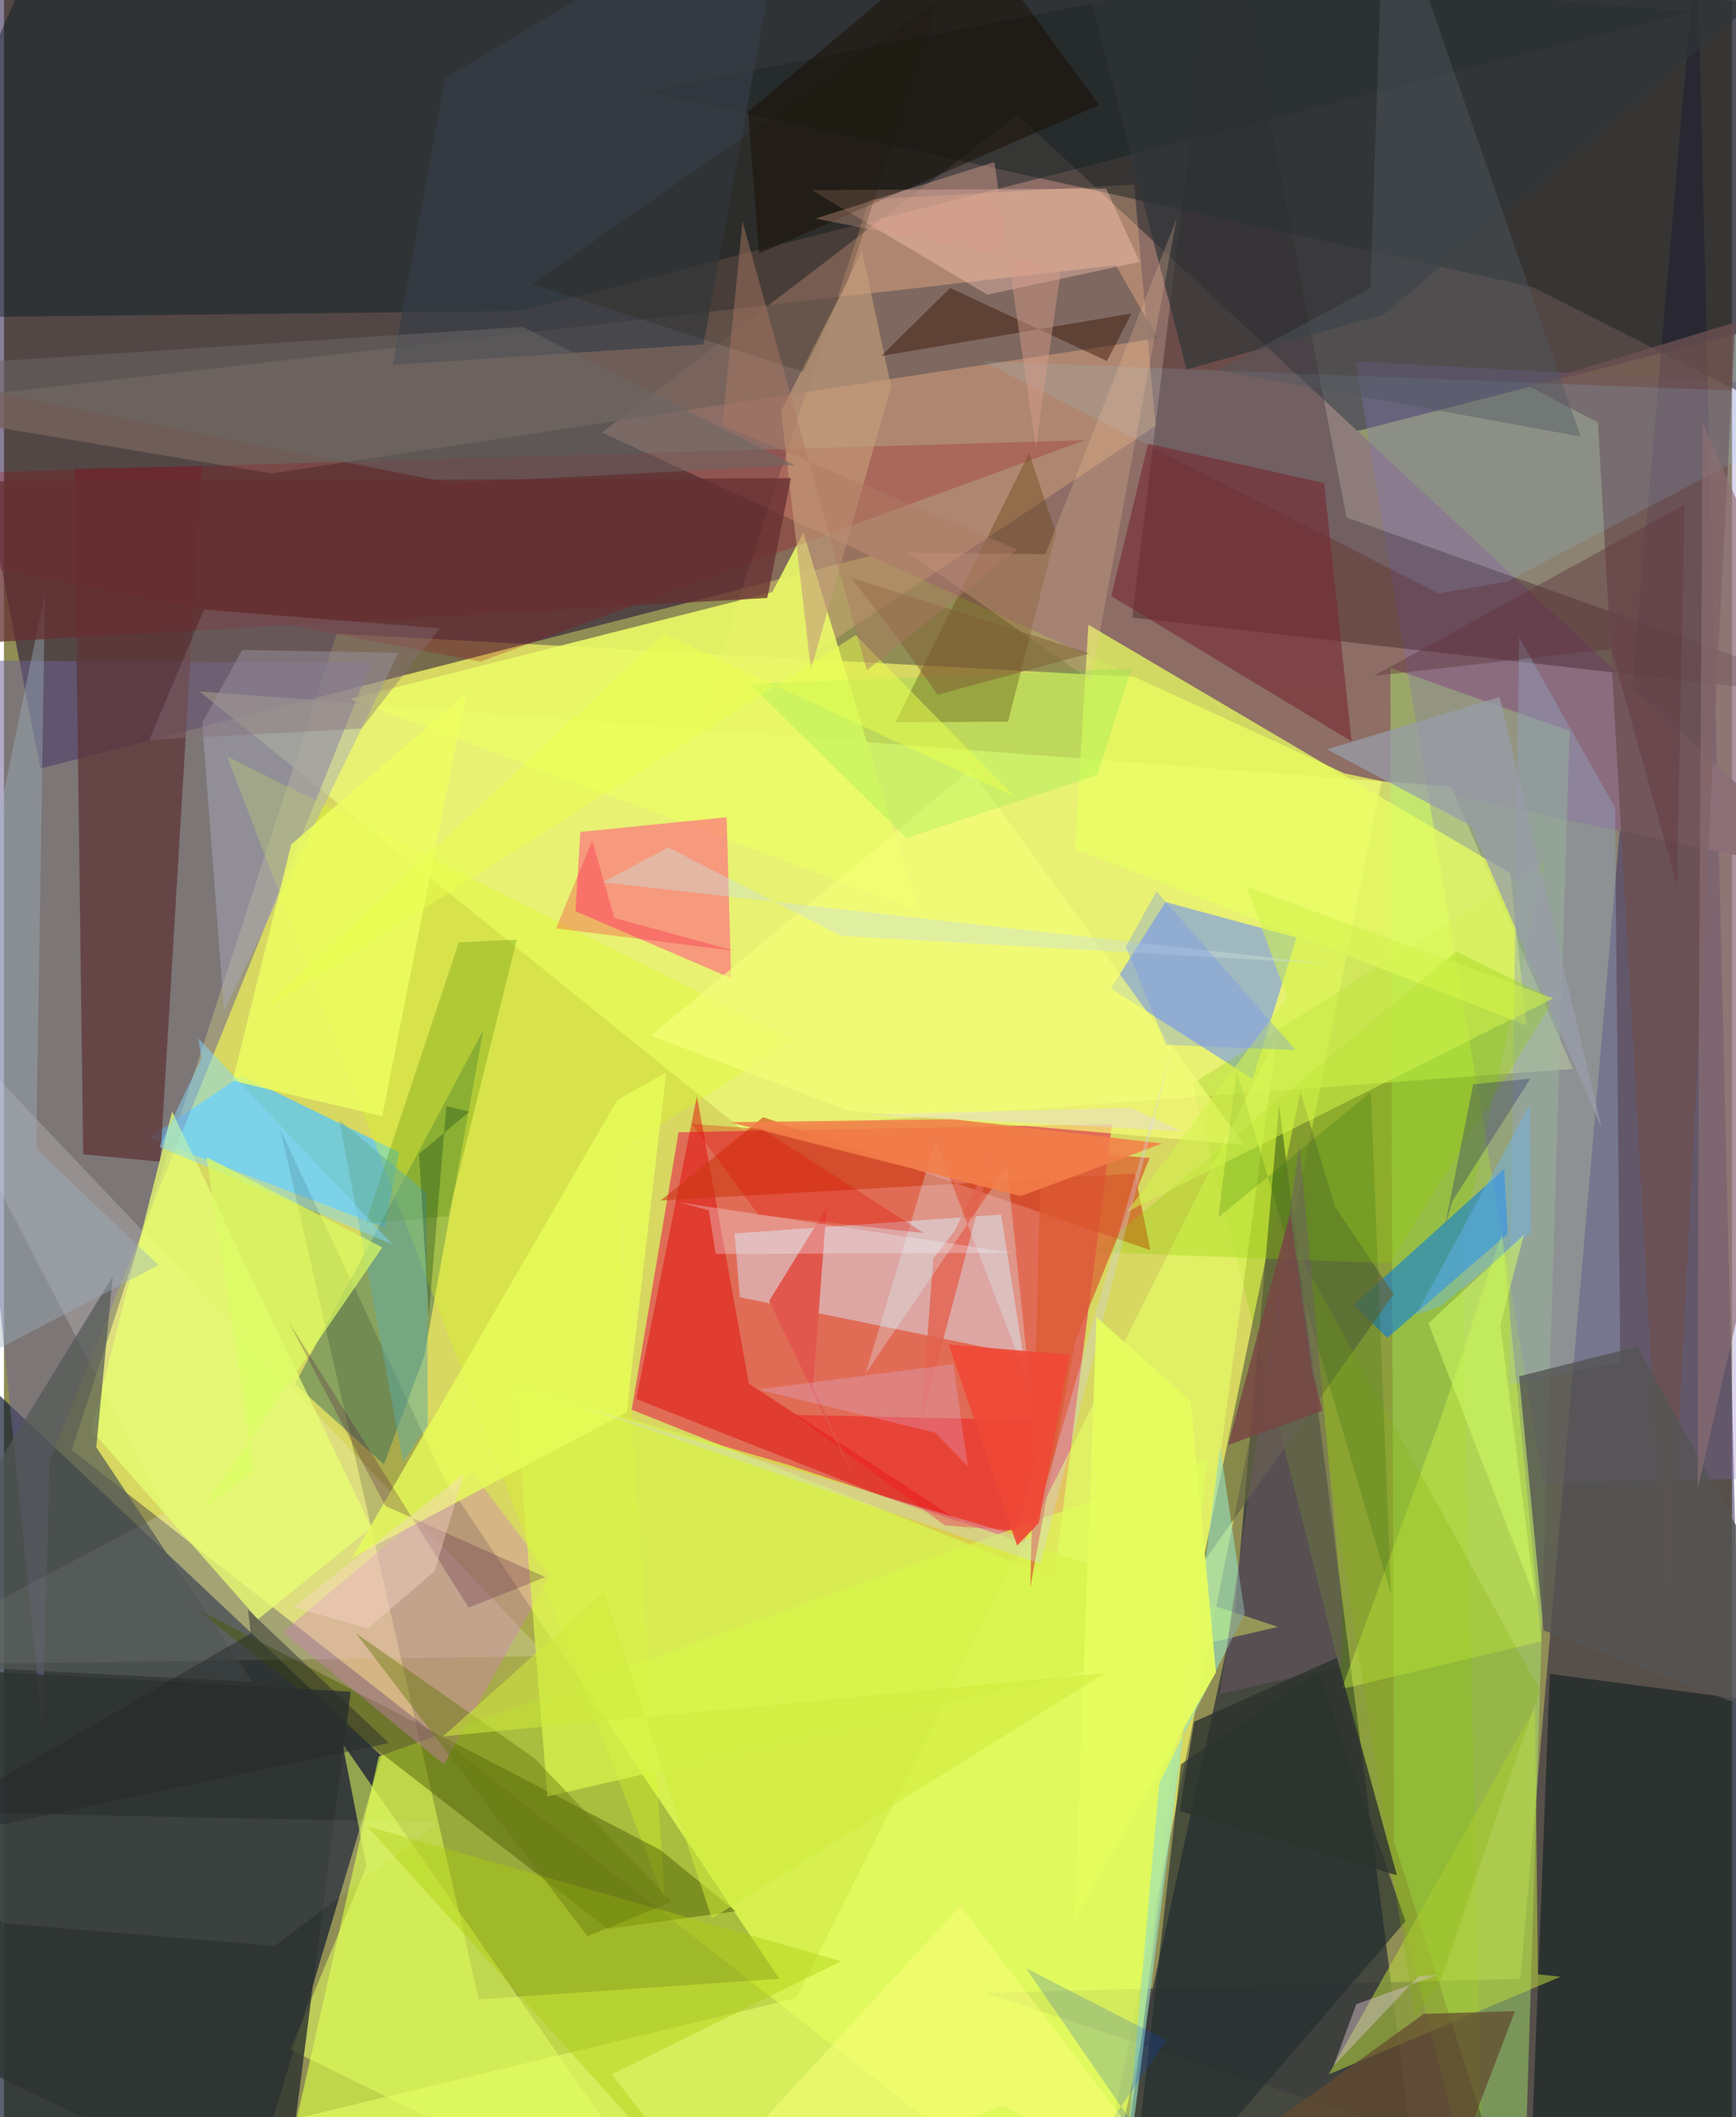 <svg xmlns="http://www.w3.org/2000/svg" width="228" height="278" viewBox="0 0 836 1024"><path fill="#908e54" d="M0 0h836v1024H0z"/><path fill="#f6f667" fill-opacity=".698" d="M675.176 334.376L524.496 1086 32.8 701.281l128.21-394.775z"/><path fill="#170037" fill-opacity=".502" d="M838.505.292l28.066 153.903L17.576 371.707-62-38.72z"/><path fill="#0d172f" fill-opacity=".675" d="M111.857 1086l70.789-236.745-224.208-211.506L-62 1002.876z"/><path fill="#10033e" fill-opacity=".443" d="M733.615 957.094l-259.18 6.798L845.794 1086 819.066-30.902z"/><path fill="#e73551" fill-opacity=".659" d="M303.697 681.847l204.365 81.474 28.028-219.634-209.738 3.942z"/><path fill="#8d6d65" fill-opacity=".992" d="M289.297 209.216l359.294 164.861 237.453 49.575L490.392 55.56z"/><path fill="#d7fc47" fill-opacity=".659" d="M539.003 1086h-411.21l53.562-236.474 400.864-143.813z"/><path fill="#3a3e3b" fill-opacity=".867" d="M528.73 1086l66.85-307.384 21.267-244.445 62.434 489.766z"/><path fill="#effd7a" fill-opacity=".663" d="M700.124 380.458L94.56 334.418l262.802 212.153 401.587-29.568z"/><path fill="#70cadd" fill-opacity=".937" d="M184.26 593.799l-114.163-43.47 44.946-30.103 76.092 37.068z"/><path fill="#001821" fill-opacity=".42" d="M249.243 150.434L816.948 5.633 31.025-58.7-62 153.868z"/><path fill="#040803" fill-opacity=".212" d="M375.057 957.048l-145.372 9.975-95.847-420.294 78.626 167.443z"/><path fill="#6d6194" fill-opacity=".529" d="M22.076 706.667l-3.418 129.566-52.039-516.855 211.077 1.173z"/><path fill="#b0ff70" fill-opacity=".392" d="M672.467 890.885L734.763 1086l22.663-732.525-86.732-30.527z"/><path fill="#8269bf" fill-opacity=".278" d="M653.952 174.75l202.57 11.126 29.144 528.7-140.954 2.436z"/><path fill="#698efc" fill-opacity=".565" d="M535.484 478.084l26.423-41.806 63.406 17.188-21.25 68.385z"/><path fill="#dad4e1" fill-opacity=".557" d="M482.41 587.432l10.648 67.922L356 627.424l-2.508-30.848z"/><path fill="#05181a" fill-opacity=".522" d="M739.152 1035.933L898 1017.803v-188.52l-150.144-19.67z"/><path fill="#ffc78e" fill-opacity=".294" d="M546.75 89.276l10.359 116.736-222.72 148.133 84.343-257.718z"/><path fill="#2c0913" fill-opacity=".333" d="M898 338.862l-248.52-88.57L589.505-62 545.82 298.688z"/><path fill="#35695b" fill-opacity=".478" d="M183.82 708.279l19.455-52.178 28.633-157.912-91.127 171.223z"/><path fill="#5e3336" fill-opacity=".725" d="M95.798 225.349L75.591 561.9l-37.26-3.609-4.356-331.835z"/><path fill="#fff" fill-opacity=".184" d="M-62 805.36l140.605-74.144L-62 459.5l324.755 341.535z"/><path fill="#86cb00" fill-opacity=".267" d="M745.615 416.578l-40.373 184.15L716.226 1086 575.03 524.08z"/><path fill="#75625c" fill-opacity=".827" d="M537.888 128.277l20.276 35.345-428.64 65.373L-62 196.873z"/><path fill="#eafa67" fill-opacity=".894" d="M442.256 440.35l-274.82-102.27 204.292-51.716 15.018-28.785z"/><path fill="#1d2626" fill-opacity=".522" d="M849.878-62L310.65 44.09l429.003 94.835L898 219.052z"/><path fill="#0178ea" fill-opacity=".537" d="M653.026 631.081l72.772-65.722 1.673 31.338-58.267 50.389z"/><path fill="#fe7081" fill-opacity=".682" d="M349.628 395.262l2.156 77.845-75.308-32.393 2.38-38.341z"/><path fill="#e6ff67" fill-opacity=".596" d="M615.888 501.129l-71.796 530.13L-62 1073.52l445.206-107.03z"/><path fill="#e9ff61" fill-opacity=".741" d="M728.746 422.419l7.708 73.461-218.326-85.328 6.498-108.363z"/><path fill="#dcff20" fill-opacity=".306" d="M319.897 920.056L107.88 365.762 382.377 502.96l-87.401 55.416z"/><path fill="#495900" fill-opacity=".459" d="M292.104 932.876L90.64 776.743l226.804 117.955 36.573 29.684z"/><path fill="#de0403" fill-opacity=".455" d="M305.9 676.666l166.177 65.477-111.67-72.906L335.234 530.2z"/><path fill="#9a0211" fill-opacity=".227" d="M-5.83 228.34l-32.818 40.252 269.094 51.428 292.51-107.107z"/><path fill="#626641" fill-opacity=".682" d="M627.177 528.083l-47.31 228.037 92.462-130.244-28.383-42.152z"/><path fill="#6c5051" fill-opacity=".788" d="M771.147 204.303l33.609 594.201 32.765-642.582-100.663 30.498z"/><path fill="#90a3c0" fill-opacity=".424" d="M733 308.27l46.368 82.289 2.574 268.141-53.934 11.168z"/><path fill="#b9d93d" fill-opacity=".541" d="M742.097 954.901l-1.438-128.866-99.765 177.286 112.116-47.24z"/><path fill="#d37dbf" fill-opacity=".376" d="M212.782 853.407l51.423-91.47-37.749-49.708-91.57 77.134z"/><path fill="#232d2e" fill-opacity=".647" d="M569.396 853.298l66.478-44.958 42.155 120.904L543.103 1086z"/><path fill="#a8abbd" fill-opacity=".471" d="M190.885 315.723l-75.68-1.375-19.285 35.269 10.538 139.078z"/><path fill="#91dafe" fill-opacity=".141" d="M727.17 281.297L694.102 287 473.645 174.738 898 191.33z"/><path fill="#d9f44c" fill-opacity=".729" d="M616.307 786.856L379.33 708.458l-132.38-38.33 15.945 198.792z"/><path fill="#ca3811" fill-opacity=".565" d="M367.28 540.328l-49.58 40.323 229.399-13.028 7.463 37.02z"/><path fill="#e3ff62" fill-opacity=".537" d="M138.542 991.358L332.032 1086 163.72 843.148l11.65 59.525z"/><path fill="#6b4919" fill-opacity=".42" d="M508.946 257.967l-12.998-38.777-64.733 130.154 54.544-.304z"/><path fill="#ffcbbb" fill-opacity=".38" d="M533.207 91.28l16.247 35.379-73.77 15.84-84.956-50.558z"/><path fill="#772933" fill-opacity=".608" d="M638.65 233.644l13.301 124.965-116.276-70.319 17.84-73.707z"/><path fill="#99dfbc" fill-opacity=".631" d="M588.318 699.667l11.965 80.755-41.375 81.996L538.948 1086z"/><path fill="#e7ff73" fill-opacity=".753" d="M122.854 783.213l54.886-44.424-96.395-201.165-38.968 154.248z"/><path fill="#ef211e" fill-opacity=".541" d="M490.01 740.342l-34.794-2.542-72.672-53.452 121.89 2.666z"/><path fill="#525855" fill-opacity=".706" d="M120.24 813.44L44.662 700l7.95-82.543L-62 804.074z"/><path fill="#190b00" fill-opacity=".475" d="M466.671-35.487l63.164 86.227-164.59 71.9-5.243-68.542z"/><path fill="#d6ff46" fill-opacity=".376" d="M743.777 793.883l-96.635 23.045L695.61 684.39l29.105-87.752z"/><path fill="#e7fe59" fill-opacity=".8" d="M320.365 518.79l-19.097 164.207-132.708 70.33 128.23-221.37z"/><path fill="#555553" fill-opacity=".796" d="M898 846.443L790.203 651.261 732.98 665.7l11.857 122.868z"/><path fill="#e0574d" fill-opacity=".992" d="M397.962 584.146l-27.763 45.03 41.537 86.527-20.322-44.747z"/><path fill="#efff60" fill-opacity=".804" d="M182.982 539.908l40.716-204.69-84.69 73.17-28.395 114.316z"/><path fill="#568d00" fill-opacity=".306" d="M220.053 455.78l28.068-1.305-33.299 133.784-40.03 3.553z"/><path fill="#92ce00" fill-opacity=".298" d="M670.506 611.047l79.554-127.695-47.572-23.095L527.98 605.583z"/><path fill="#9ab2bc" fill-opacity=".408" d="M15.586 555.6l59.21 56.289L-62 683.434l81.84-396.565z"/><path fill="#c59e7b" fill-opacity=".62" d="M375.926 198.831l14.47 125.175 38.77-137.188-14.012-65.16z"/><path fill="#aece0e" fill-opacity=".427" d="M294.054 1003.292l64.21 82.708L175.67 883.268 405 948.54z"/><path fill="#303539" fill-opacity=".698" d="M886.682-32.662L509.888-62l62.22 240.671 95.372-26.51z"/><path fill="#2d3431" fill-opacity=".82" d="M-62 975.59l31.46-168.382 198.326 10.979-32.651 253.311z"/><path fill="#373e46" fill-opacity=".686" d="M338.39 166.552L380.45-62 213.41 37.779l-25.37 138.658z"/><path fill="#999eaa" fill-opacity=".729" d="M709.79 399.477l-69.77-37.034 83.51-25.323 49.345 208.215z"/><path fill="#fac7a2" fill-opacity=".239" d="M525.842 329.239l-88.434-62.021 66.446.854 63.48-162.47z"/><path fill="#db5a31" fill-opacity=".71" d="M518.202 649l-21.71 118.932 5.17-212.05 52.593 4.178z"/><path fill="#e3614c" fill-opacity=".78" d="M459.833 595.418l18.3-36.889-34.605 130.286 6.072-80.143z"/><path fill="#dbf9fb" fill-opacity=".294" d="M496.313 670.74l-45.687-119.144-33.634 112.424 68.324-100.05z"/><path fill="#3b1909" fill-opacity=".475" d="M545.504 151.61l-11.906 23.012-75.875-35.353-33.323 32.926z"/><path fill="#62ada2" fill-opacity=".51" d="M205.056 689.547L193.11 707.09l-30.752-165.144 42.061 34.953z"/><path fill="#f6ff77" fill-opacity=".663" d="M467.628 372.183L599.99 553.779l-191.494-16.642L312.97 500.9z"/><path fill="#34df3a" fill-opacity=".149" d="M545.501 323.39l-184.644 7.334 75.78 74.631 92.22-30.52z"/><path fill="#4f5a60" fill-opacity=".42" d="M661.03 139.422L667.92-62l94.852 273.147L587.31 179.11z"/><path fill="#80daff" fill-opacity=".475" d="M95.47 512.042l-1.406-9.782 94.003 99.635-112.891-47.16z"/><path fill="#dbfc63" fill-opacity=".702" d="M97.96 559.67l85.095 43.64-86.88 126.453 24.898-18.059z"/><path fill="#634a2f" fill-opacity=".729" d="M687.698 1086l43.323-113.278-44.078 1.301-153.333 110.284z"/><path fill="#f37e49" fill-opacity=".871" d="M491.9 578.534l68.304-25.46-101.101-11.722-107.94 1.422z"/><path fill="#65790d" fill-opacity=".435" d="M282.327 936.474L170.352 790.011l86.243 60.387 66.423 69.433z"/><path fill="#87b111" fill-opacity=".286" d="M624.685 603.195l57.91 372.342 11.865-15.948 48.558-142.315z"/><path fill="#0b5800" fill-opacity=".173" d="M671.059 771.309l-9.808-243.11-73.801 60.69 8.924-70.52z"/><path fill="#d59e8c" fill-opacity=".459" d="M499.184 216.327l12.331-87.106-118.91-23.53 86.53-27.328z"/><path fill="#d1f34b" fill-opacity=".549" d="M601.257 428.973l19.508 53.386-77.554 103.78 206.31-103.261z"/><path fill="#6b6665" fill-opacity=".529" d="M382.684 225.025l-131.723-66.937L-62 178.511l278.465 55.202z"/><path fill="#6f586e" fill-opacity=".431" d="M588.274 819.293l58.777-13.423.353-28-20.666-224.366z"/><path fill="#d3d3e7" fill-opacity=".337" d="M280.224 680.615l216.093 63.895 68.597-236.334-63.435 248.171z"/><path fill="#ef4836" fill-opacity=".91" d="M515.44 655.269l-14.825 81.378-10.46 10.887-33.17-97.305z"/><path fill="#8e6e73" fill-opacity=".643" d="M819.828 513.653l-.45 206.27L898 378.41l-76.189-174.052z"/><path fill="#084ad5" fill-opacity=".2" d="M586.561 1086l-77.832-21.128 53.76-78.06-68.062-34.855z"/><path fill="#2c342d" fill-opacity=".8" d="M568.792 875.923l6.971-43.17 69.142-30.98 28.96 105.223z"/><path fill="#d9c3ca" fill-opacity=".459" d="M654.248 969.337l-11.08 29.974 41.123-43.479 9.252-.599z"/><path fill="#ffff81" fill-opacity=".447" d="M576.319 1070.412l-113.672-148.62L311.63 1086l171.962-67.807z"/><path fill="#c9e0d8" fill-opacity=".42" d="M321.371 409.847l-31.778 16.913 349.685 39.347-234.312-13.453z"/><path fill="#e5fc5e" fill-opacity=".957" d="M517.989 928.042l10.538-290.937 45.58 40.485 12.212 131.262z"/><path fill="#ddc2f7" fill-opacity=".247" d="M450.507 692.962l-85.783-20.896 94.473-12.278 7.096 49.412z"/><path fill="#662f32" fill-opacity=".749" d="M369.272 289.212l-423.535 24.136L-62 233.023l442.708-1.745z"/><path fill="#32386a" fill-opacity=".365" d="M700.72 580.93l37.708-59.232-27.657 2.725-13.778 69.147z"/><path fill="#68b8fe" fill-opacity=".369" d="M738.08 534.418l.802 61.432-43.767 35.775-12.022 4.309z"/><path fill="#62373e" fill-opacity=".447" d="M812.956 244.088L809.384 428.2l-31.757-114.323-114.849 12.995z"/><path fill="#f1f4fb" fill-opacity=".302" d="M326.76 581.563l161.386 24.42-143.801.49-3.376-21.062z"/><path fill="#fffffe" fill-opacity=".059" d="M.22 930.31l-61.561-54.443 272.015 5.497-79.766 59.862z"/><path fill="#501a3d" fill-opacity=".263" d="M137.771 639.372l46.758 89.023 77.38 34.388-37.07 14.776z"/><path fill="#cfeb3b" fill-opacity=".545" d="M290.23 770.2l-77.753 69.59 320.327-30.683-190.34 118.769z"/><path fill="#d1fe64" fill-opacity=".533" d="M723.88 640.915l11.462-43.76-46.208 42.87 51.718 133.383z"/><path fill="#1f1500" fill-opacity=".192" d="M451.943.416l-43.667 135.396-21.682 44.026-130.895-42.54z"/><path fill="#e00c00" fill-opacity=".294" d="M332.704 543.616l32.231 43.848 80.052 8.936-78.318-50.33z"/><path fill="#7291f7" fill-opacity=".318" d="M562.235 505.352l62.655 2.55-67.313-76.79-14.889 26.84z"/><path fill="#e9ff4d" fill-opacity=".51" d="M412.085 307.202L123.83 489.63l195.416-183.186L489.3 385.585z"/><path fill="#897179" fill-opacity=".392" d="M70.319 357.847l102.613-5.447 37.89-48.484-113.978-9.083z"/><path fill="#fdd7ca" fill-opacity=".4" d="M208.365 759.87l14.13-46.874-82.536 64.37 36.187 10.259z"/><path fill="#e5d5eb" fill-opacity=".408" d="M514.823 544.238l-98.48-5.124 128.897-3.31 24.671 11.343z"/><path fill="#784644" fill-opacity=".827" d="M637.83 682.3l-5.09-19.376-10.518-76.157-30.042 112.18z"/><path fill="#252a2c" fill-opacity=".471" d="M-62 895.284l181.398-105.198-1.323-11.468 68.154 64.441z"/><path fill="#012b10" fill-opacity=".282" d="M200.827 558.096l4.682 78.937 8.497-101.99 11.115 2.613z"/><path fill="#fb0537" fill-opacity=".263" d="M353.504 459.91l-86.438-10.865 17.517-42.485 10.716 37.425z"/><path fill="#805e36" fill-opacity=".502" d="M409.82 279.363l115.305 36.654-73.426 19.98-20.01-28.105z"/><path fill="#ad7963" fill-opacity=".455" d="M357.286 107.122l-9.764 98.386 142.804 60.294-72.908 58.394z"/></svg>